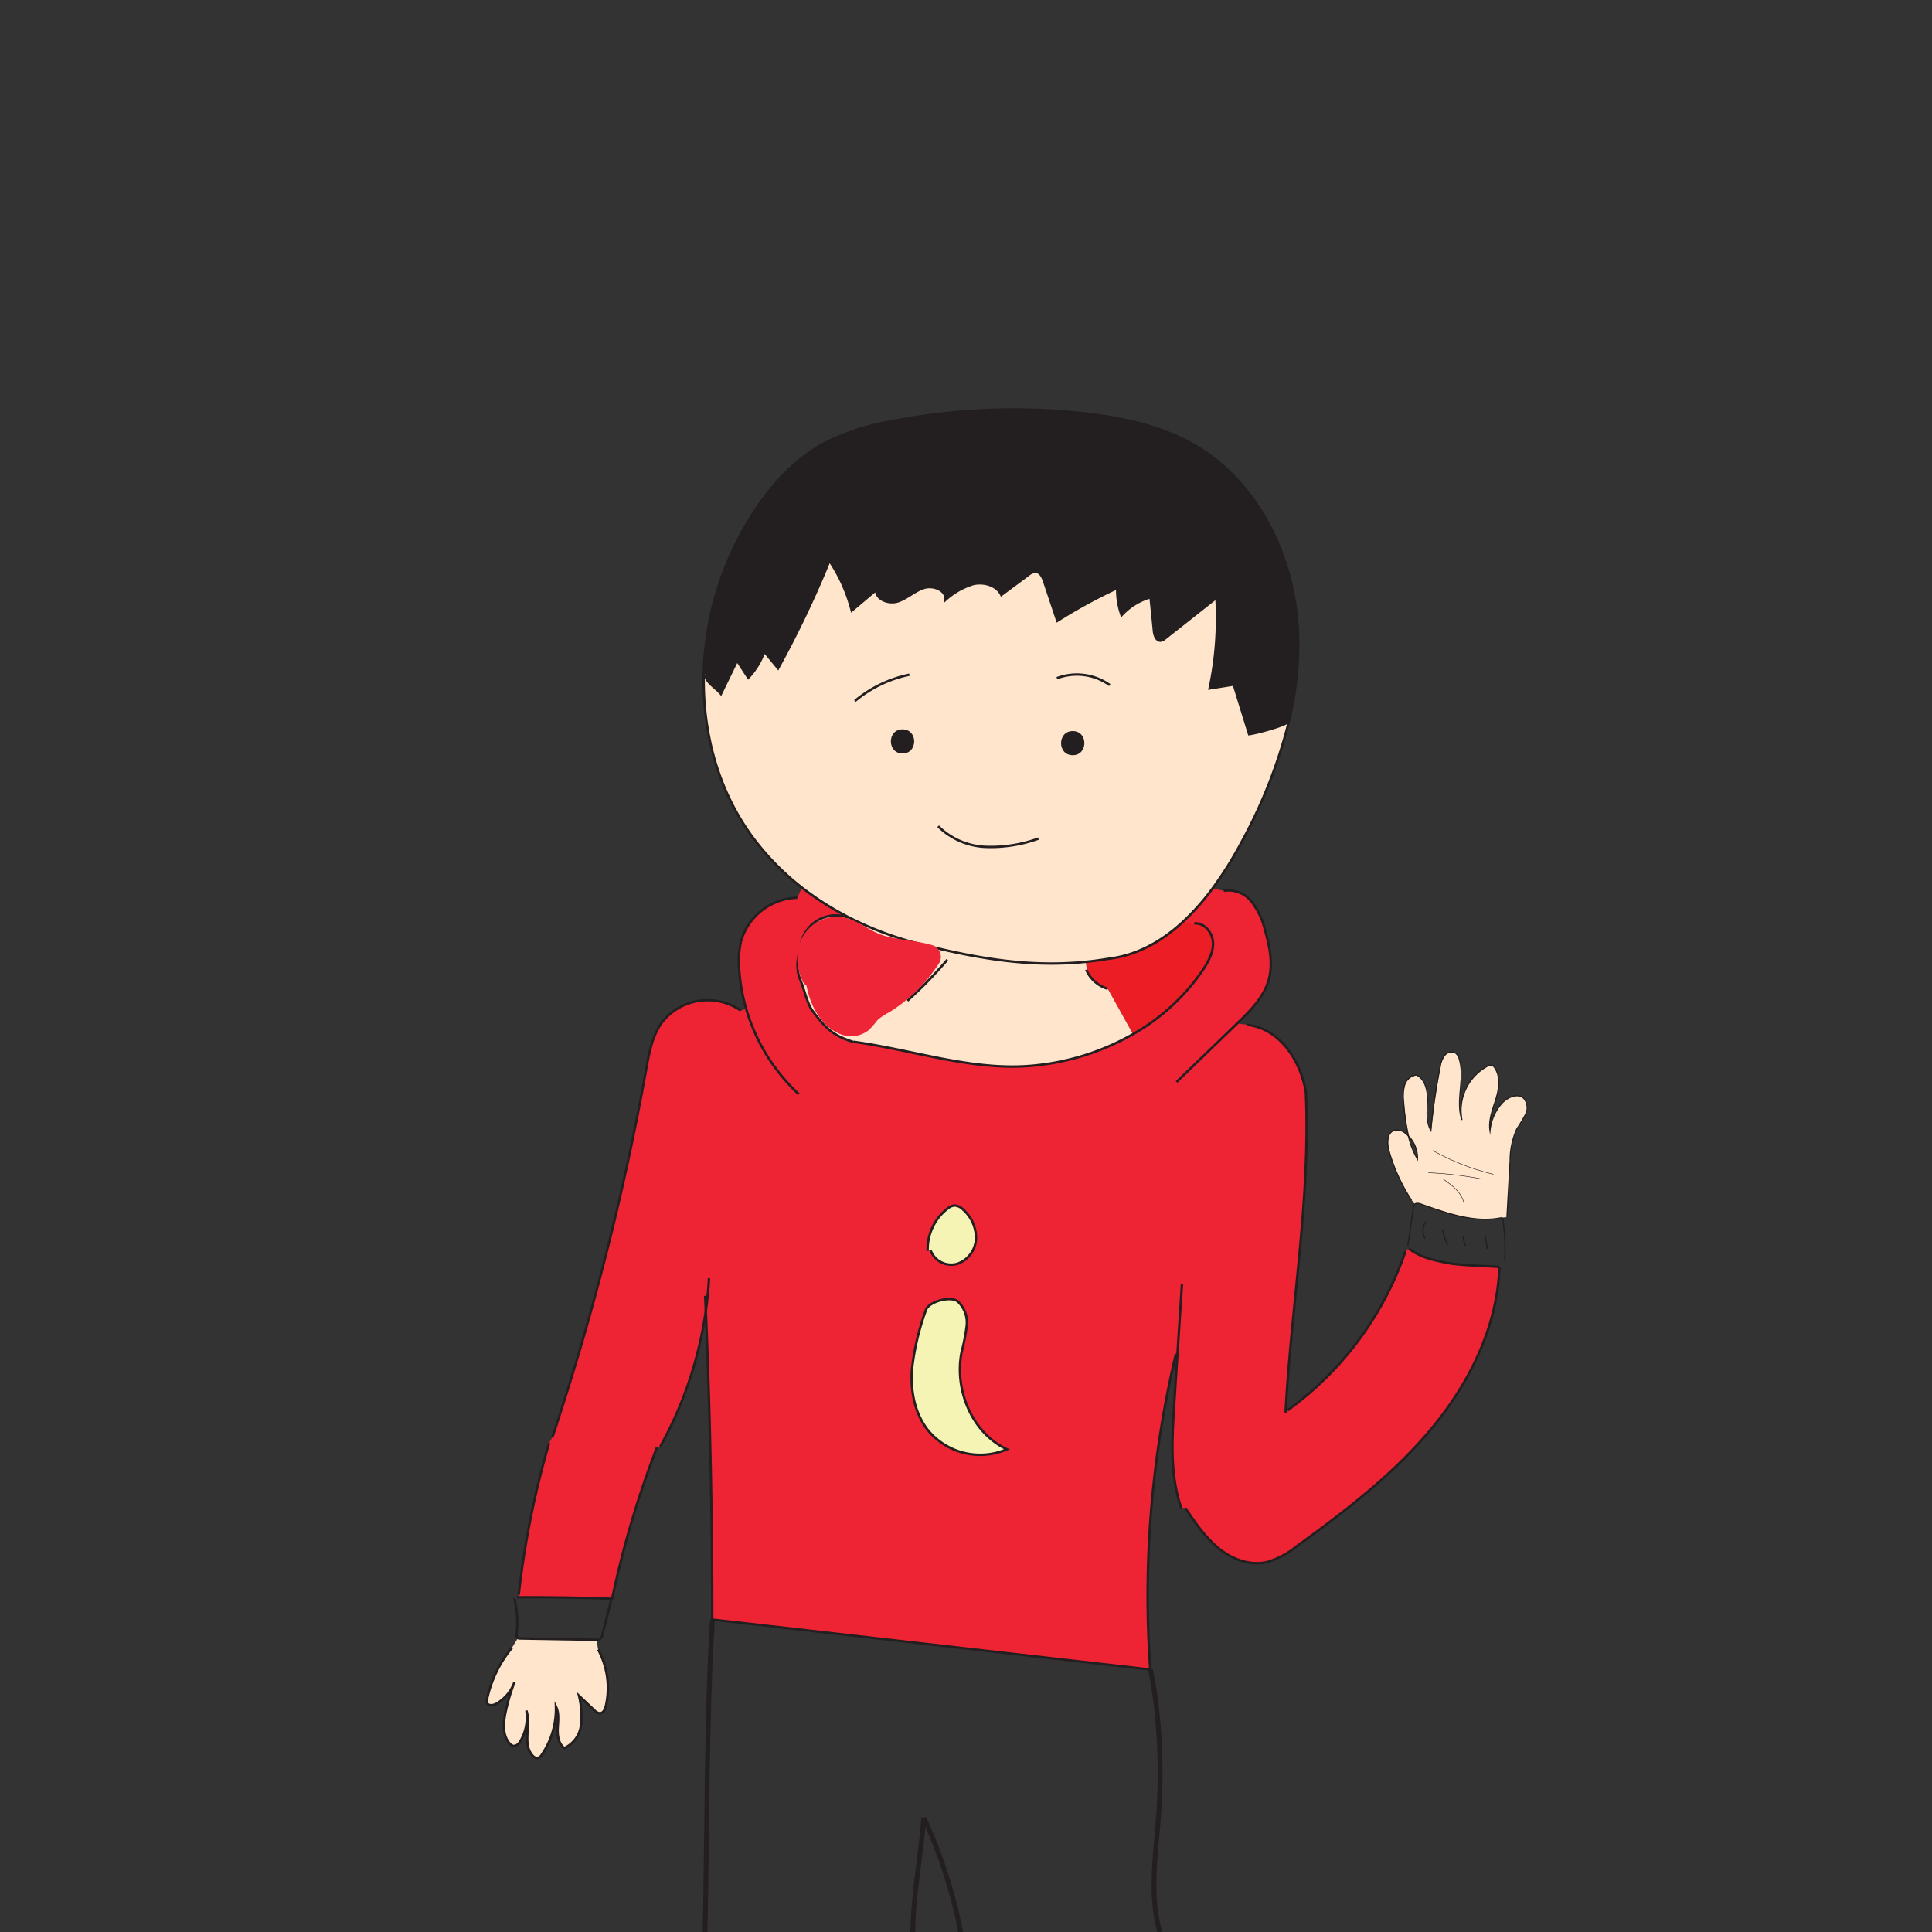<svg id="Layer_1" data-name="Layer 1" xmlns="http://www.w3.org/2000/svg" viewBox="0 0 400 400"><rect x="0" y="0" width="400" height="400" fill="#333333" stroke="none"/><defs><style>.cls-1{fill:#ffe5cc;}.cls-2{fill:#ee2435;}.cls-3{fill:#231f20;}.cls-4{fill:#ec1d24;}.cls-5{fill:#f6f4b5;}.cls-6,.cls-7,.cls-8,.cls-9{fill:none;stroke:#231f20;stroke-miterlimit:10;}.cls-6{stroke-width:0.5px;}.cls-7{stroke-width:0.25px;}.cls-8{stroke-width:0.1px;}.cls-10{fill:#ee2536;}</style></defs><path class="cls-1" d="M315.55,227.44a3,3,0,0,1,.35,3.26,33.85,33.85,0,0,1-1.8,3,15.86,15.86,0,0,0-1.4,6.6L312,252l-1,.09c-5.62,1.14-11.33-.92-16.74-2.82-.44-.15-1-.28-1.31.07l-.64-.82a37,37,0,0,1-4.65-10.17c-.45-1.58-.48-3.79,1.08-4.29a2.7,2.7,0,0,1,2.42.7,5.8,5.8,0,0,1,.52.47,16.9,16.9,0,0,0,1.86,4.77,6.52,6.52,0,0,0-1.86-4.77,46.81,46.81,0,0,1-1-7,9,9,0,0,1,.18-3.47,3,3,0,0,1,2.48-2.17c1.86.91,2.35,3.33,2.3,5.4s-.36,4.28.68,6.07a129.19,129.19,0,0,1,1.92-13.12,5.09,5.09,0,0,1,.91-2.37,1.81,1.81,0,0,1,2.29-.51,2.33,2.33,0,0,1,.78,1.29c1.21,4-.82,8.56.53,12.56A10.41,10.41,0,0,1,308,220.72a1.24,1.24,0,0,1,.78-.19,1.14,1.14,0,0,1,.68.54c1.26,1.84.91,4.32.26,6.45s-1.56,4.31-1.23,6.51a10,10,0,0,1,2.31-5.43C312,227.2,314.25,226.17,315.55,227.44Z"/><path class="cls-2" d="M192.06,258.94l.62,0a4.56,4.56,0,0,0,5.52,2.76,5.78,5.78,0,0,0,3.87-5.14,7.84,7.84,0,0,0-2.65-6.07,2.64,2.64,0,0,0-1.82-.87,2.69,2.69,0,0,0-1.44.66A10.67,10.67,0,0,0,192.06,258.94Zm64.09-47.06,2.11.29c7.1.89,11.1,7.89,12.1,13.89,1,21.83-2.94,43.66-4.17,65.88l.39,0A67.79,67.79,0,0,0,291,259.05l.67-.59c2.2,1.81,5.1,2.44,7.89,3,2.55.53,8.28.63,10.88.84-.41,12.32-6.19,24-14.08,33.48s-17.81,17-27.8,24.27a17.66,17.66,0,0,1-6.21,3.33c-3.52.81-7.25-.59-10.06-2.86s-4.86-5.32-6.87-8.32l-.84,0c-2.38-6.81-1.94-14.23-1.48-21.43.23-3.51.45-7,.68-10.54l-.27,0a217.16,217.16,0,0,0-5.32,65.38L147.5,335.31q0-32.07-1.34-64.12a81.3,81.3,0,0,1-9.47,28.32l-.68.2A202.08,202.08,0,0,0,126.74,331h-.15q-9.59-.35-19.19-.3v-.55a183.41,183.41,0,0,1,6.29-31.38l.68-1.22a546.25,546.25,0,0,0,19.4-76.08c.6-3.35,1.22-6.84,3.17-9.63a12,12,0,0,1,16.43-2.6l1.1-.37a38.43,38.43,0,0,1-1.43-8.1,18.45,18.45,0,0,1,.38-5.84,12.46,12.46,0,0,1,11.64-9l.94-2.12a61.93,61.93,0,0,0,9.68,6.15l0,.06a7.39,7.39,0,0,0-9.65,4.72c-.76,3-1.42,5.49-.24,8.32.7,1.66,1.39,4.84,2.48,6.26,3,4,4.47,5.14,8.48,6.45,12.32,1.66,24.26,5.92,36.41,5a51.11,51.11,0,0,0,21.44-6.58A43.36,43.36,0,0,0,249,200.84c1.15-1.71,2.21-3.65,2.11-5.71s-1.82-4.16-3.88-3.95l-2.63-.06a48.74,48.74,0,0,0,6.43-7.2l2.3.51a6.07,6.07,0,0,1,5.75,2.24,15.22,15.22,0,0,1,2.77,5.82c1,3.44,1.76,7.14.74,10.58S258.81,209.32,256.15,211.88Zm-64.07,84.27a14,14,0,0,0,16.39,4c-7.24-3.37-10.93-12.31-9.38-20.13a41.25,41.25,0,0,0,1.06-5.47,6,6,0,0,0-1.84-5c-1.44-1.17-5.62-.09-6.52,1.54a52.48,52.48,0,0,0-3,12.74C188.51,288.11,189.39,292.7,192.08,296.15Z"/><path class="cls-3" d="M268.71,130.82a67.57,67.57,0,0,1-1.92,18.74l-.21-.05c-1.23.89-6.45,2.26-8,2.46l-3.15-10.25-5,.8a69.92,69.92,0,0,0,1.41-18.76l-10.64,8.41a1.76,1.76,0,0,1-.94.47c-.89.05-1.27-1.1-1.36-2q-.35-3.48-.7-7a13,13,0,0,0-6,3.72,15.5,15.5,0,0,1-.9-5.61,108.74,108.74,0,0,0-12.4,6.78l-2.7-8.08c-.31-.94-.85-2.07-1.85-2.08a2.5,2.5,0,0,0-1.43.63l-5.61,4.16c-1-2-3.6-2.74-5.78-2.26a15.19,15.19,0,0,0-5.78,3.28c.21-2-2.52-3.08-4.44-2.48s-3.44,2.13-5.35,2.77-4.65-.33-4.56-2.34q-2.52,2.14-5.06,4.27a33.42,33.42,0,0,0-4.62-10.32,216.49,216.49,0,0,1-10.64,22.28l-2.86-3.47a15,15,0,0,1-3.31,5.42l-2.31-3.55c-1.12,2.29-2.24,4.59-3.35,6.88-1.08-1.35-3.06-2.32-3.26-4h-.34a64.23,64.23,0,0,1,10-33c3.83-6,8.72-11.47,15-14.85a49.33,49.33,0,0,1,14.22-4.59,131.19,131.19,0,0,1,39.5-1.58c8,.9,16.08,2.6,23,6.65C260.64,100,268,115.51,268.71,130.82Z"/><path class="cls-1" d="M266.58,149.51l.21.05a104.76,104.76,0,0,1-9.91,25.09,76.7,76.7,0,0,1-5.82,9.27,48.74,48.74,0,0,1-6.43,7.2c-4.41,4-9.56,6.82-15.49,7.44-1.45.24-2.88.43-4.3.57-11.83,1.21-22.88-.75-34.71-3.77a69.07,69.07,0,0,1-14.45-5.46,61.93,61.93,0,0,1-9.68-6.15,54.12,54.12,0,0,1-9.87-10c-7.37-9.76-10.69-21.92-10.43-34.15H146c.2,1.72,2.18,2.69,3.26,4,1.11-2.29,2.23-4.59,3.35-6.88l2.31,3.55a15,15,0,0,0,3.31-5.42l2.86,3.47a216.49,216.49,0,0,0,10.64-22.28,33.42,33.42,0,0,1,4.62,10.32q2.54-2.13,5.06-4.27c-.09,2,2.65,3,4.56,2.34s3.43-2.17,5.35-2.77,4.65.48,4.44,2.48a15.19,15.19,0,0,1,5.78-3.28c2.18-.48,4.8.26,5.78,2.26l5.61-4.16a2.5,2.5,0,0,1,1.43-.63c1,0,1.54,1.14,1.85,2.08l2.7,8.08a108.74,108.74,0,0,1,12.4-6.78,15.5,15.5,0,0,0,.9,5.61,13,13,0,0,1,6-3.72q.36,3.48.7,7c.09.89.47,2,1.36,2a1.76,1.76,0,0,0,.94-.47l10.64-8.41a69.92,69.92,0,0,1-1.41,18.76l5-.8L258.62,152C260.13,151.77,265.35,150.4,266.58,149.51Z"/><path class="cls-4" d="M251.14,195.13c.1,2.06-1,4-2.11,5.71a43.36,43.36,0,0,1-14.46,13.27l-5.21-9.39a7,7,0,0,1-4.3-3.6l-.22-2c1.42-.14,2.85-.33,4.3-.57,5.93-.62,11.08-3.44,15.49-7.44l2.63.06C249.32,191,251,193.07,251.14,195.13Z"/><path class="cls-1" d="M225.06,201.12a7,7,0,0,0,4.3,3.6l5.21,9.39a51.11,51.11,0,0,1-21.44,6.58c-12.15.94-24.09-3.32-36.41-5-4-1.31-5.45-2.49-8.48-6.45-1.09-1.42-1.78-4.6-2.48-6.26-1.18-2.83-.52-5.35.24-8.32a7.39,7.39,0,0,1,9.65-4.72l0-.06a69.07,69.07,0,0,0,14.45,5.46c11.83,3,22.88,5,34.71,3.77Z"/><path class="cls-5" d="M208.47,300.11a14,14,0,0,1-16.39-4c-2.69-3.45-3.57-8-3.28-12.4a52.48,52.48,0,0,1,3-12.74c.9-1.63,5.08-2.71,6.52-1.54a6,6,0,0,1,1.84,5,41.25,41.25,0,0,1-1.06,5.47C197.54,287.8,201.23,296.74,208.47,300.11Z"/><path class="cls-5" d="M199.42,250.47a7.84,7.84,0,0,1,2.65,6.07,5.78,5.78,0,0,1-3.87,5.14,4.56,4.56,0,0,1-5.52-2.76l-.62,0a10.67,10.67,0,0,1,4.1-8.68,2.69,2.69,0,0,1,1.44-.66A2.64,2.64,0,0,1,199.42,250.47Z"/><path class="cls-1" d="M123.83,341.49a16.73,16.73,0,0,1,1.6,11.63c-.16.7-.53,1.53-1.25,1.55a1.79,1.79,0,0,1-1.15-.62l-3.17-3a17.89,17.89,0,0,1,.41,6.09,6,6,0,0,1-3.45,4.74c-1.23-.89-1.45-2.61-1.38-4.12s.31-3.12-.36-4.47a16.79,16.79,0,0,1-2.89,9.91,1.53,1.53,0,0,1-.86.73,1.33,1.33,0,0,1-1.12-.53c-2.13-2.37-.26-6.24-1.25-9.28a9.7,9.7,0,0,1-1.17,6.22c-.34.59-.91,1.21-1.57,1.08a1.43,1.43,0,0,1-.76-.52c-1.46-1.65-1.29-4.15-.85-6.3a39.39,39.39,0,0,1,1.89-6.39,8.41,8.41,0,0,1-3.77,4.49c-.65.37-1.71.49-1.93-.22a1.31,1.31,0,0,1,0-.65A24.69,24.69,0,0,1,106,341.14l1.23-2a1.32,1.32,0,0,0,.52.08l15.74.27Z"/><path class="cls-6" d="M229.14,198.56c-1.45.24-2.88.43-4.3.57-11.83,1.21-22.88-.75-34.71-3.77a69.07,69.07,0,0,1-14.45-5.46,61.93,61.93,0,0,1-9.68-6.15,54.12,54.12,0,0,1-9.87-10c-7.37-9.76-10.69-21.92-10.43-34.15a64.23,64.23,0,0,1,10-33c3.83-6,8.72-11.47,15-14.85a49.33,49.33,0,0,1,14.22-4.59,131.19,131.19,0,0,1,39.5-1.58c8,.9,16.08,2.6,23,6.65,13.24,7.71,20.64,23.26,21.31,38.57a67.57,67.57,0,0,1-1.92,18.74,104.76,104.76,0,0,1-9.91,25.09,76.7,76.7,0,0,1-5.82,9.27,48.74,48.74,0,0,1-6.43,7.2c-4.41,4-9.56,6.82-15.49,7.44"/><path class="cls-6" d="M146,139.65c.2,1.72,2.18,2.69,3.26,4,1.11-2.29,2.23-4.59,3.35-6.88l2.31,3.55a15,15,0,0,0,3.31-5.42l2.86,3.47a216.49,216.49,0,0,0,10.64-22.28,33.42,33.42,0,0,1,4.62,10.32q2.54-2.13,5.06-4.27c-.09,2,2.65,3,4.56,2.34s3.43-2.17,5.35-2.77,4.65.48,4.44,2.48a15.19,15.19,0,0,1,5.78-3.28c2.18-.48,4.8.26,5.78,2.26l5.61-4.16a2.5,2.5,0,0,1,1.43-.63c1,0,1.54,1.14,1.85,2.08l2.7,8.08a108.74,108.74,0,0,1,12.4-6.78,15.5,15.5,0,0,0,.9,5.61,13,13,0,0,1,6-3.72q.36,3.48.7,7c.09.89.47,2,1.36,2a1.76,1.76,0,0,0,.94-.47l10.64-8.41a69.92,69.92,0,0,1-1.41,18.76l5-.8L258.62,152c1.51-.2,6.73-1.57,8-2.46"/><path class="cls-6" d="M177,145.13a25.74,25.74,0,0,1,11.28-5.44"/><path class="cls-6" d="M218.82,140.41a11.72,11.72,0,0,1,10.94,1.43"/><path class="cls-6" d="M194.23,171.06a14.79,14.79,0,0,0,9.88,4.28A28.92,28.92,0,0,0,215,173.62"/><path class="cls-6" d="M196.13,198.71a89.24,89.24,0,0,1-8.26,8.47"/><path class="cls-6" d="M224.9,200.77a3.73,3.73,0,0,0,.16.35,7,7,0,0,0,4.3,3.6"/><path class="cls-6" d="M175.65,190a7.39,7.39,0,0,0-9.65,4.72c-.76,3-1.42,5.49-.24,8.32.7,1.66,1.39,4.84,2.48,6.26,3,4,4.47,5.14,8.48,6.45"/><path class="cls-6" d="M247.26,191.18c2.06-.21,3.77,1.89,3.88,3.95s-1,4-2.11,5.71a43.36,43.36,0,0,1-14.46,13.27,51.11,51.11,0,0,1-21.44,6.58c-12.15.94-24.09-3.32-36.41-5"/><path class="cls-6" d="M165.06,185.87a12.46,12.46,0,0,0-11.64,9,18.45,18.45,0,0,0-.38,5.84,38.43,38.43,0,0,0,1.43,8.1,39.06,39.06,0,0,0,10.92,17.74"/><path class="cls-6" d="M253.36,184.43a6.07,6.07,0,0,1,5.75,2.24,15.22,15.22,0,0,1,2.77,5.82c1,3.44,1.76,7.14.74,10.58s-3.81,6.25-6.47,8.81L243.59,224"/><path class="cls-6" d="M153.37,209.23a12,12,0,0,0-16.43,2.6c-1.95,2.79-2.57,6.28-3.17,9.63a546.25,546.25,0,0,1-19.4,76.08"/><path class="cls-6" d="M258.26,212.17c7.1.89,11.1,7.89,12.1,13.89,1,21.83-2.94,43.66-4.17,65.88l0,.52"/><path class="cls-6" d="M192.06,259v-.08a10.67,10.67,0,0,1,4.1-8.68,2.69,2.69,0,0,1,1.44-.66,2.64,2.64,0,0,1,1.82.87,7.84,7.84,0,0,1,2.65,6.07,5.78,5.78,0,0,1-3.87,5.14,4.56,4.56,0,0,1-5.52-2.76"/><path class="cls-6" d="M191.79,271c.9-1.63,5.08-2.71,6.52-1.54a6,6,0,0,1,1.84,5,41.25,41.25,0,0,1-1.06,5.47c-1.55,7.82,2.14,16.76,9.38,20.13a14,14,0,0,1-16.39-4c-2.69-3.45-3.57-8-3.28-12.4A52.48,52.48,0,0,1,191.79,271Z"/><path class="cls-6" d="M146.79,264.65q-.18,3.28-.63,6.54a81.3,81.3,0,0,1-9.47,28.32"/><path class="cls-6" d="M244.72,265.77q-.47,7.28-.94,14.53c-.23,3.51-.45,7-.68,10.54-.46,7.2-.9,14.62,1.48,21.43"/><path class="cls-6" d="M146,268.29l.12,2.9q1.35,32.06,1.34,64.12l90.69,10.35a217.16,217.16,0,0,1,5.32-65.38"/><path class="cls-6" d="M266.58,292A67.79,67.79,0,0,0,291,259.05"/><path class="cls-6" d="M245.42,312.22c2,3,4.06,6,6.87,8.32s6.54,3.67,10.06,2.86a17.66,17.66,0,0,0,6.21-3.33c10-7.24,19.91-14.79,27.8-24.27s13.67-21.16,14.08-33.48"/><path class="cls-6" d="M291.67,258.46c2.2,1.81,5.1,2.44,7.89,3,2.55.53,8.28.63,10.88.84"/><path class="cls-7" d="M291.46,258c.39-2.67.79-5.34,1.18-8a1.13,1.13,0,0,1,.23-.64c.31-.35.87-.22,1.31-.07,5.41,1.9,11.12,4,16.74,2.82"/><path class="cls-7" d="M311.13,252.15a47.92,47.92,0,0,1,.4,8.88"/><path class="cls-7" d="M295.17,252.91a3.52,3.52,0,0,0-.13,3.52"/><path class="cls-7" d="M298.64,254.52a13.8,13.8,0,0,0,1.11,3.3"/><path class="cls-7" d="M302.94,256a4.58,4.58,0,0,0,.52,1.91"/><path class="cls-7" d="M307.52,256l.42,2.58"/><path class="cls-7" d="M291.6,235.19a46.81,46.81,0,0,1-1-7,9,9,0,0,1,.18-3.47,3,3,0,0,1,2.48-2.17c1.86.91,2.35,3.33,2.3,5.4s-.36,4.28.68,6.07a129.19,129.19,0,0,1,1.92-13.12,5.09,5.09,0,0,1,.91-2.37,1.81,1.81,0,0,1,2.29-.51,2.33,2.33,0,0,1,.78,1.29c1.21,4-.82,8.56.53,12.56A10.41,10.41,0,0,1,308,220.72a1.24,1.24,0,0,1,.78-.19,1.14,1.14,0,0,1,.68.54c1.26,1.84.91,4.32.26,6.45s-1.56,4.31-1.23,6.51a10,10,0,0,1,2.31-5.43c1.17-1.4,3.41-2.43,4.71-1.16a3,3,0,0,1,.35,3.26,33.85,33.85,0,0,1-1.8,3,15.86,15.86,0,0,0-1.4,6.6L312,252"/><path class="cls-7" d="M291.6,235.19a6.52,6.52,0,0,1,1.86,4.77A16.9,16.9,0,0,1,291.6,235.19Z"/><path class="cls-7" d="M292.23,248.48a37,37,0,0,1-4.65-10.17c-.45-1.58-.48-3.79,1.08-4.29a2.7,2.7,0,0,1,2.42.7,5.8,5.8,0,0,1,.52.47"/><path class="cls-8" d="M295.71,242.8a76.18,76.18,0,0,1,11.16,1.31"/><path class="cls-8" d="M298.8,244.12c2,1.38,4.09,3,4.37,5.43"/><path class="cls-8" d="M296.66,238.21a48.82,48.82,0,0,0,12.54,4.91"/><path class="cls-6" d="M113.69,298.76a183.41,183.41,0,0,0-6.29,31.38"/><path class="cls-6" d="M136,299.71A202.08,202.08,0,0,0,126.74,331h-.15q-9.59-.35-19.19-.3H107"/><path class="cls-6" d="M106.45,330.88a20.18,20.18,0,0,1,.52,7.38,1,1,0,0,0,.13.79.71.71,0,0,0,.14.1,1.32,1.32,0,0,0,.52.08l15.74.27a1.48,1.48,0,0,0,.6-.08,1.39,1.39,0,0,0,.62-1c.64-2.47,1.27-4.93,1.87-7.41l.12-.49"/><path class="cls-6" d="M106,341.14a24.69,24.69,0,0,0-5.18,10.73,1.31,1.31,0,0,0,0,.65c.22.71,1.28.59,1.93.22a8.41,8.41,0,0,0,3.77-4.49,39.39,39.39,0,0,0-1.89,6.39c-.44,2.15-.61,4.65.85,6.3a1.43,1.43,0,0,0,.76.52c.66.13,1.23-.49,1.57-1.08a9.7,9.7,0,0,0,1.17-6.22c1,3-.88,6.91,1.25,9.28a1.33,1.33,0,0,0,1.12.53,1.53,1.53,0,0,0,.86-.73,16.79,16.79,0,0,0,2.89-9.91c.67,1.35.43,2.95.36,4.47s.15,3.23,1.38,4.12a6,6,0,0,0,3.45-4.74,17.89,17.89,0,0,0-.41-6.09l3.17,3a1.79,1.79,0,0,0,1.15.62c.72,0,1.09-.85,1.25-1.55a16.73,16.73,0,0,0-1.6-11.63"/><path class="cls-9" d="M147.5,335.31c-1.26,20.08-1.08,44.58-1.52,64.69"/><path class="cls-9" d="M238.19,345.66c2,9.52,2.4,21.2,1.64,30.91-.58,7.39-1.86,16.34.31,23.43"/><path class="cls-9" d="M191.26,376.33c-.61,8.18-2.23,15.88-2.27,24.08,0-.45,0-.9,0-1.35"/><path class="cls-9" d="M191.26,376.33A104,104,0,0,1,199,400.49"/><path class="cls-3" d="M186.86,156c3.22,0,3.22-5,0-5s-3.22,5,0,5Z"/><path class="cls-3" d="M222.1,156.36c3.21,0,3.22-5,0-5s-3.23,5,0,5Z"/><path class="cls-2" d="M185.68,200.7a5.33,5.33,0,0,0-2.66,2.94l4.67-2.53a11.91,11.91,0,0,1-2.73,3.42,2.39,2.39,0,0,1,1.88-2.37l-.78,1.46c1.21-2,4.24-2.81,4.64-5.13a9.17,9.17,0,0,1-4.95,2.23.88.88,0,0,1-.66-.12,1,1,0,0,1-.23-.6,3.73,3.73,0,0,0-2.58-2.83,24.61,24.61,0,0,0,7.83,2.57,41.49,41.49,0,0,0-4.18-1.48l1.27.92a55.9,55.9,0,0,0-8.71-3.48,7.82,7.82,0,0,0,3.07,2.06,19.68,19.68,0,0,0-4.67-2.35,1.25,1.25,0,0,0,.85.54,10.78,10.78,0,0,0-4.34-2.33c-1.64-.44-3.82-.23-4.44,1.35a4.21,4.21,0,0,0-.18,1.66c.13,4.82.45,10.12,3.76,13.64,1.37,1.46,3.65,2.5,5.34,1.44.9-.56,1.4-1.56,2.15-2.3a10.9,10.9,0,0,1,2.31-1.59,29.59,29.59,0,0,0,10-9.63c-4.06-1.25-8.56-1-12.38-2.87-2.23-1.09-4.27-2.9-6.75-2.93a5.72,5.72,0,0,0-5.1,3.41,7.43,7.43,0,0,0,.3,6.28,16.41,16.41,0,0,1,2.44-4.21,7.22,7.22,0,0,1,1.45,3.77,12.39,12.39,0,0,0,1.17-3l.85,7.18,1.35-3,.83,5a25.25,25.25,0,0,0,1.13-5.14l.63,1.78a8.61,8.61,0,0,1,1.7-3.13,6.31,6.31,0,0,1-.19,3.89c-.29-1.29.74-2.71.19-3.92-.42-.95-1.59-1.26-2.57-1.61a10.28,10.28,0,0,1-4.38-3.08c3.43,1,6.82,2.12,10.15,3.42"/><path class="cls-10" d="M184.42,198.54a8.25,8.25,0,0,0-3.81,4.43c-.88,2.16,1.94,3.77,3.67,2.83l4.67-2.53-3.42-3.42a10.79,10.79,0,0,1-2.34,2.91l4.27,1.77s0,0,0,0l-2.82-3.67-.78,1.45a2.5,2.5,0,0,0,4.32,2.53,13.33,13.33,0,0,1,2.58-2.23,6.5,6.5,0,0,0,2.31-3.5,2.52,2.52,0,0,0-4.18-2.43,6.64,6.64,0,0,1-1.8,1.1,6.55,6.55,0,0,1-.89.27l-.38.09c-.48.09-.52.09-.1,0l1.49,1.15c-.17-.29-.26-.89-.42-1.24a6.56,6.56,0,0,0-1-1.51,6.65,6.65,0,0,0-2.89-1.83c-2.67-.91-4.45,3.27-1.93,4.57a28,28,0,0,0,8.42,2.82,2.5,2.5,0,0,0,1.33-4.82c-1.37-.56-2.76-1.05-4.18-1.48a2.5,2.5,0,0,0-3,1.45,2.55,2.55,0,0,0,1,3.12l1.27.91,2.52-4.31a62.36,62.36,0,0,0-9.31-3.73c-2.45-.75-4.11,2.44-2.43,4.18a11.41,11.41,0,0,0,4.17,2.7,2.48,2.48,0,0,0,3-1.45,2.53,2.53,0,0,0-1-3.12,24.07,24.07,0,0,0-5.26-2.6,2.53,2.53,0,0,0-2.83,1.15,2.6,2.6,0,0,0,.39,3,3.94,3.94,0,0,0,2,1.18c2.29.65,4.38-2.52,2.43-4.18-2.84-2.42-7.62-4.69-11.15-2.26-2.13,1.47-2.13,3.86-2,6.2a41.79,41.79,0,0,0,.65,6.12c.77,3.89,2.82,8.13,6.65,9.79a5.89,5.89,0,0,0,6.31-.75,25,25,0,0,0,1.73-2,11.54,11.54,0,0,1,2.44-1.63,32.79,32.79,0,0,0,10.35-10.22,2.53,2.53,0,0,0-1.5-3.67c-3.17-.94-6.51-1-9.7-1.89-2.94-.79-5.21-3-8.16-3.74a8,8,0,0,0-8.48,3.22c-2.16,2.95-1.91,6.81-.4,10a2.46,2.46,0,0,0,2.49,1.2,2.59,2.59,0,0,0,2.07-1.79,13.77,13.77,0,0,1,1.8-3.11l-3.92-.5a5.28,5.28,0,0,1,1.1,2.5,2.61,2.61,0,0,0,1.84,2.41,2.51,2.51,0,0,0,2.82-1.15,17.23,17.23,0,0,0,1.42-3.58l-4.91-.67.85,7.18a2.6,2.6,0,0,0,1.84,2.41,2.51,2.51,0,0,0,2.82-1.14l1.34-3-4.57-.59.84,5c.44,2.6,4.13,2.15,4.82,0a30.23,30.23,0,0,0,1.22-5.8l-4.91.66.62,1.79a2.53,2.53,0,0,0,4.83,0,6.28,6.28,0,0,1,1.05-2l-4.17-1.1a4.27,4.27,0,0,1-.19,2.57h4.82a5.42,5.42,0,0,1,.27-1,5.88,5.88,0,0,0,.08-2.21,4.48,4.48,0,0,0-2.25-3.13c-.9-.53-2-.73-2.87-1.21a8.63,8.63,0,0,1-2.63-2.14L172.3,199q5.16,1.47,10.16,3.42a2.52,2.52,0,0,0,3.07-1.74,2.56,2.56,0,0,0-1.75-3.08q-5-1.95-10.15-3.42c-2.53-.73-4,2.37-2.43,4.18a13.42,13.42,0,0,0,5.63,3.77,5.36,5.36,0,0,0,.89.36c.36,0-.17-.13-.15-.15-.58.87-.38,2.57-.25,3.53a2.51,2.51,0,0,0,2.41,1.83,2.58,2.58,0,0,0,2.41-1.83,9.22,9.22,0,0,0,.19-5.23c-.41-1.7-3-2.58-4.18-1.1a13,13,0,0,0-2.35,4.24h4.83L180,202a2.51,2.51,0,0,0-4.91.67,23.77,23.77,0,0,1-1,4.47h4.82l-.83-5c-.35-2-3.73-2.52-4.57-.6l-1.35,3,4.66,1.26-.85-7.18a2.53,2.53,0,0,0-2.17-2.45A2.48,2.48,0,0,0,171,198a12.13,12.13,0,0,1-.91,2.39l4.65,1.26a10.26,10.26,0,0,0-1.79-5c-.82-1.15-2.84-1.88-3.92-.5a21.37,21.37,0,0,0-3.09,5.31l4.57-.6c-.79-1.65-.79-4,.73-5.22,1.74-1.43,3.62-.3,5.26.68a22,22,0,0,0,7.21,2.84c2.64.5,5.32.72,7.9,1.48l-1.49-3.67a27.16,27.16,0,0,1-8.38,8.32c-.79.5-1.63.93-2.39,1.48a12.67,12.67,0,0,0-2.24,2.27c-.29.34-.48.63-.87.66-.7.05-1.52-.7-1.95-1.15-2.39-2.49-2.77-6.36-2.94-9.63a10.71,10.71,0,0,1-.08-3.09c-.15.5-.2.05.08.15-.13-.05.32,0,.18,0,1.48-.18,3.24.78,4.42,1.78l2.44-4.17.25.1-2.43,4.18a18.39,18.39,0,0,1,4.06,2.1l1.93-4.57a5.66,5.66,0,0,1-2-1.41l-2.43,4.17a55.09,55.09,0,0,1,8.12,3.22,2.5,2.5,0,0,0,2.52-4.31l-1.27-.92-1.93,4.57c1.42.43,2.81.92,4.18,1.48l1.33-4.82a23.62,23.62,0,0,1-7.23-2.32l-1.92,4.57c.6.21.7.71.86,1.25a3.19,3.19,0,0,0,3.27,2.39,11.43,11.43,0,0,0,6.71-3l-4.18-2.43c-.12.56.13,0-.14.45.1-.17-.28.32-.32.36a9.36,9.36,0,0,1-1,.84,11.54,11.54,0,0,0-2.91,2.88l4.32,2.53.78-1.46a2.53,2.53,0,0,0-2.83-3.67,5,5,0,0,0-3.71,4.78c-.09,2.29,2.73,3.14,4.27,1.77a15.24,15.24,0,0,0,3.12-3.93,2.52,2.52,0,0,0-3.42-3.42l-4.67,2.53,3.67,2.82a3.07,3.07,0,0,1,1.51-1.44c2.85-1.5.33-5.82-2.52-4.32Z"/></svg>